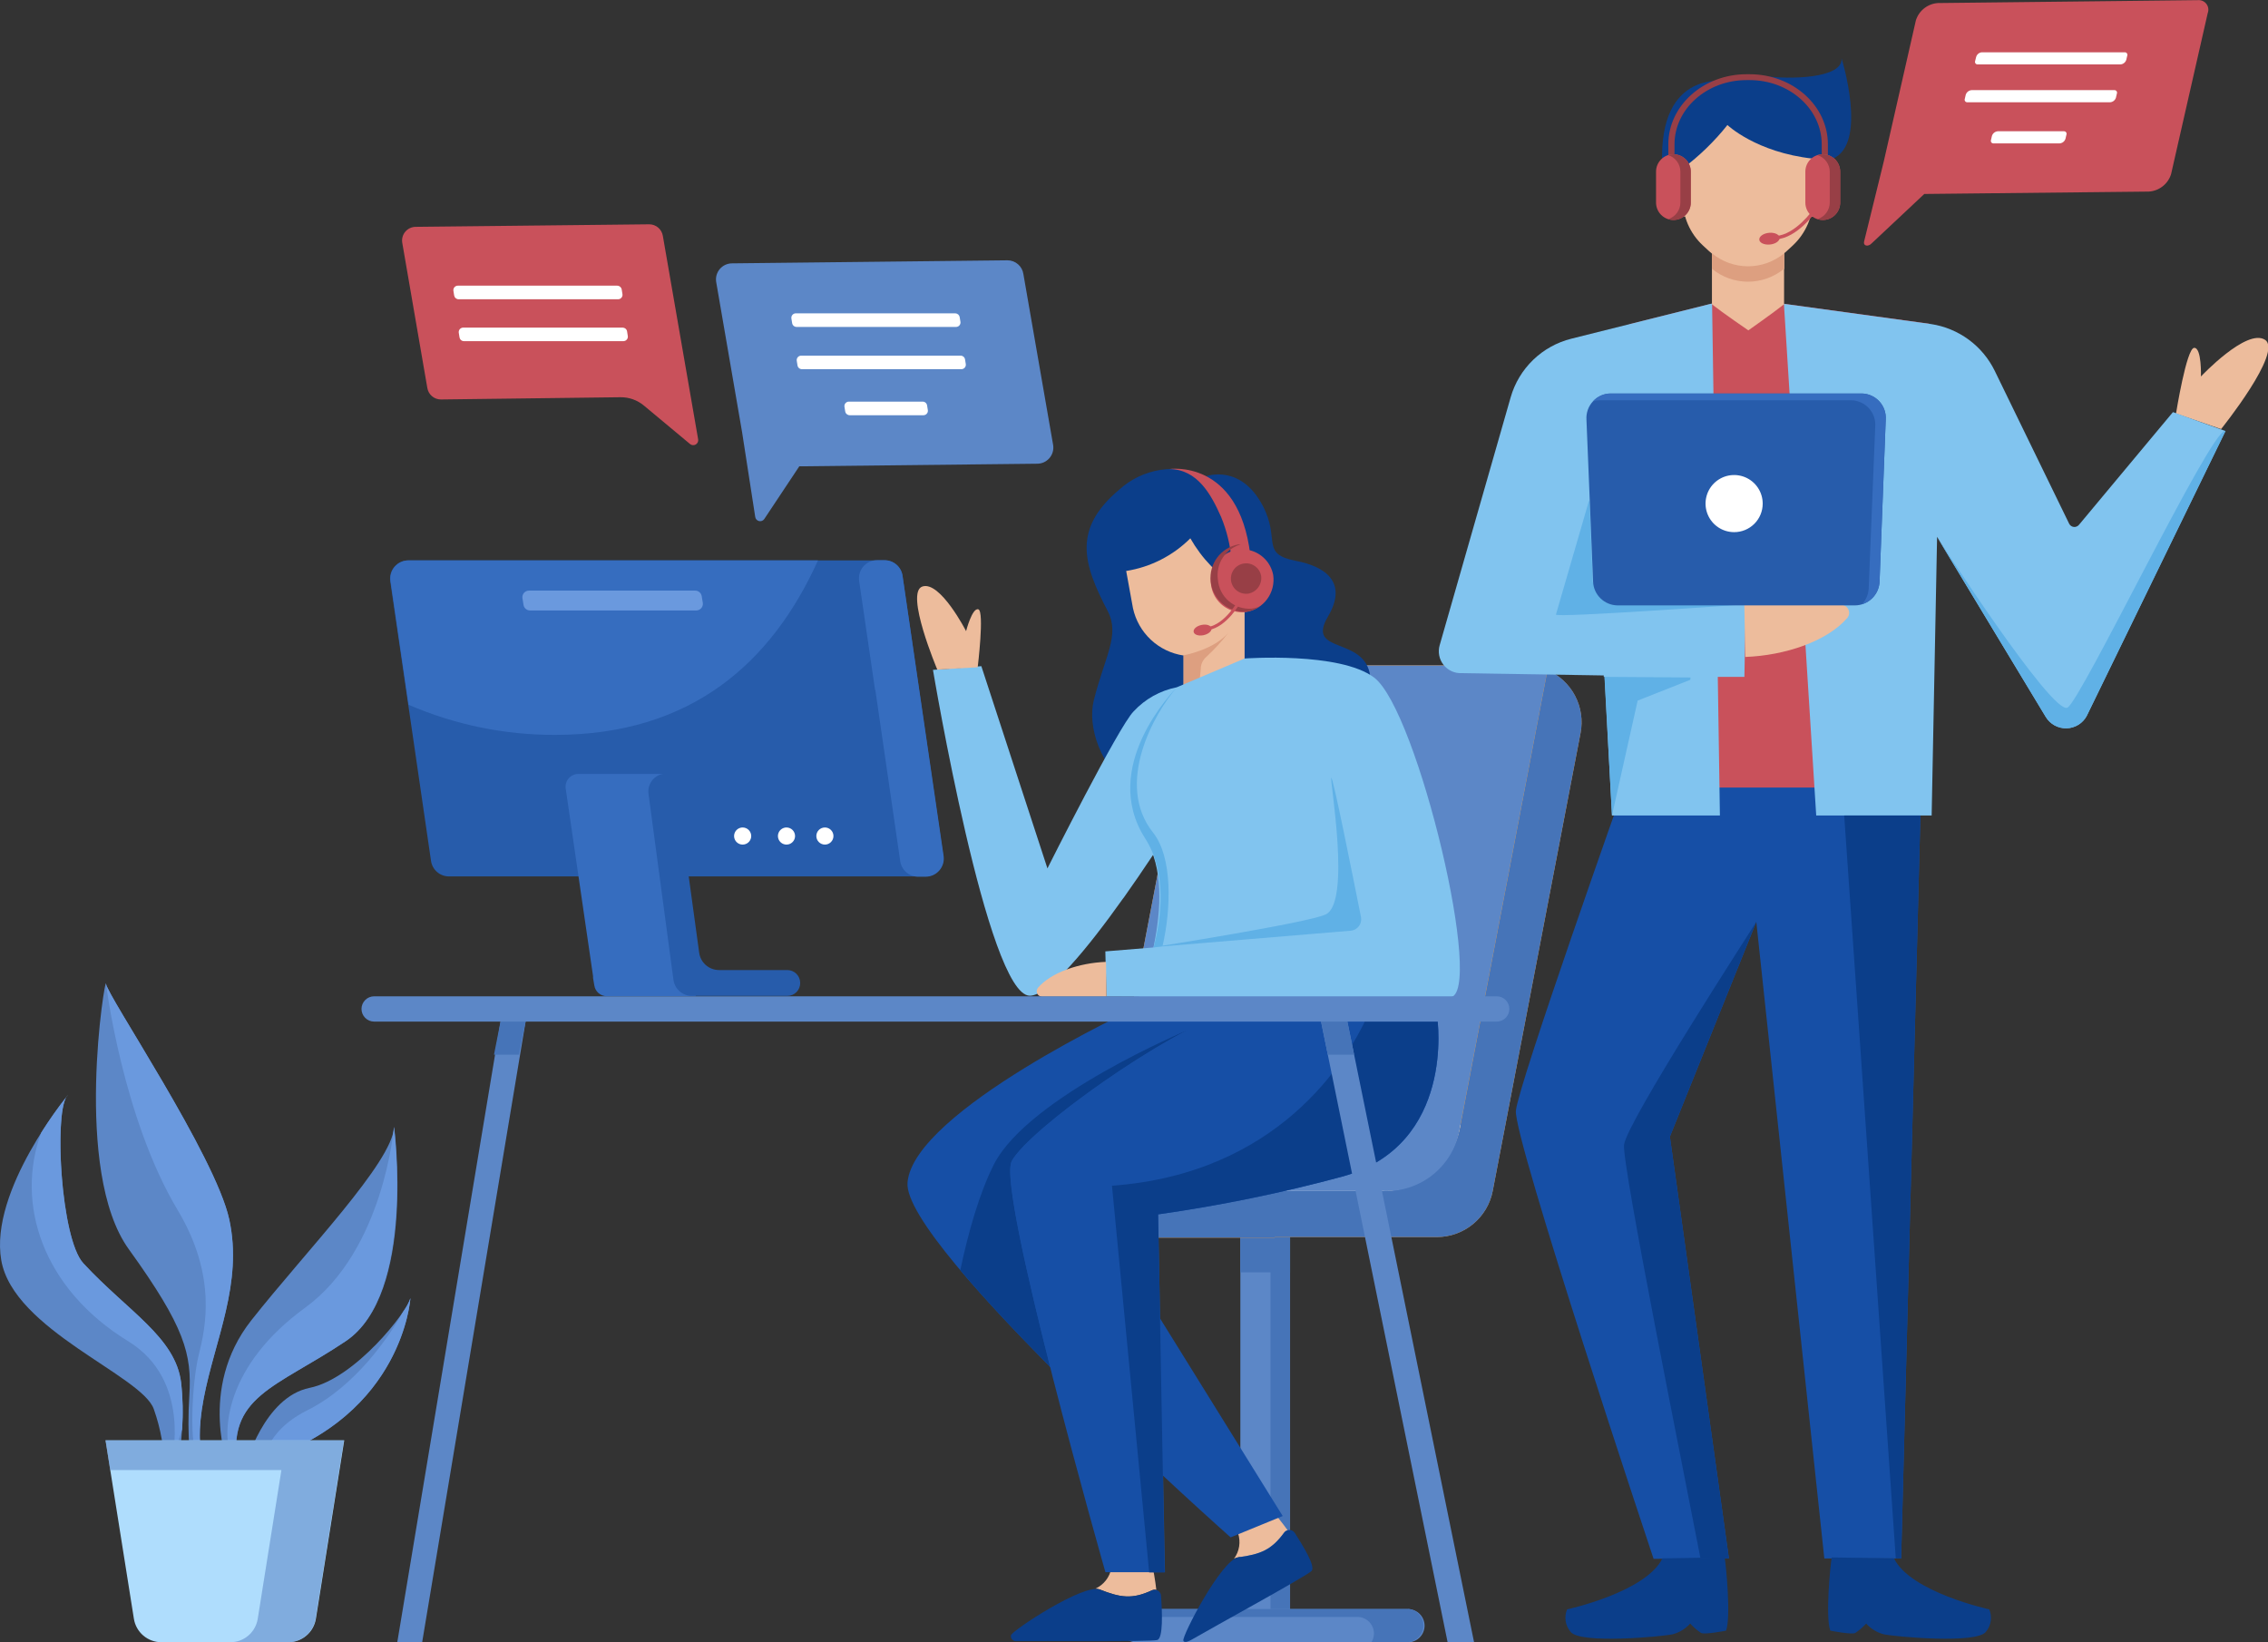 <?xml version="1.0" encoding="UTF-8"?> <svg xmlns="http://www.w3.org/2000/svg" width="551" height="399" viewBox="0 0 551 399" fill="none"><rect x="0" y="0" width="551" height="399" fill="#333333" stroke="none"/><style> #Group_4 { animation: Group_4 15s infinite linear; transform-origin: center; transform-box: fill-box; } @keyframes Group_4 { 0% { transform: translateY(50px); opacity:0; } 25% { transform: translateY(25px); opacity:0; } 30% { transform: translateY(20px); opacity:0; } 35% { transform: translateY(15px); opacity:0; } 40% { transform: translateY(10px); opacity:1; } 45% { transform: translateY(5px); opacity:1; } 50% { transform: translateY(0px); opacity:0; } 55% { transform: translateY(0px); opacity:0; } 75% { transform: translateY(-20px); opacity:0; } 100% { transform: translateY(50px); opacity:0; } } #Group_6 { animation: Group_6 8s infinite linear; transform-origin: center; transform-box: fill-box; } @keyframes Group_6 { 0% { transform: translateY(20px); opacity:0; } 25% { transform: translateY(15px); opacity:0; } 50% { transform: translateY(10px); opacity:0; } 55% { transform: translateY(10px); opacity:1; } 75% { transform: translateY(5px); opacity:1; } 85% { transform: translateY(5px); opacity:0; } 100% { transform: translateY(0px); opacity:0; } } #Group_8 { animation: Group_8 8s infinite linear; transform-origin: center; transform-box: fill-box; } @keyframes Group_8 { 0% { transform: translateY(30px); } 25% { transform: translateY(15px); opacity:1; } 50% { transform: translateY(0px); opacity:1; } 55% { transform: translateY(0px); opacity:0; } 75% { transform: translateY(-20px); opacity:0; } 100% { transform: translateY(30px); opacity:0; } } #Vector_60 { animation: Vector_60 10s infinite linear; transform-origin: center; transform-box: fill-box; } @keyframes Vector_60 { 0% { transform: rotate(0deg); } 25% { transform: rotate(-5deg); } 50% { transform: rotate(-10deg); } 75% { transform: rotate(-5deg); } 100% { transform: rotate(0deg); } } #Vector_43 { animation: Vector_43 10s infinite linear; transform-origin: center; transform-box: fill-box; } @keyframes Vector_43 { 0% { transform: rotate(0deg); } 25% { transform: rotate(5deg); } 50% { transform: rotate(10deg); } 75% { transform: rotate(5deg); } 100% { transform: rotate(0deg); } } #Group_17 { animation: Group_17 5s infinite linear; transform-origin: center; transform-box: fill-box; } @keyframes Group_17 { 0% { transform: rotate(0deg); } 25% { transform: rotate(5deg); } 50% { transform: rotate(10deg); } 75% { transform: rotate(5deg); } 100% { transform: rotate(0deg); } } #Group_31 { animation: Group_31 5s infinite linear; transform-origin: center; transform-box: fill-box; } @keyframes Group_31 { 0% { transform: rotateY(0deg); } 25% { transform: rotateY(5deg); } 50% { transform: rotateY(10deg); } 75% { transform: rotateY(5deg); } 100% { transform: rotateY(0deg); } } #Group_43 { animation: Group_43 5s infinite linear; transform-origin: center; transform-box: fill-box; } @keyframes Group_43 { 0% { transform: rotateZ(0deg); } 25% { transform: roatateZ(-4deg); } 50% { transform: rotateZ(-8deg); } 75% { transform: rotateZ(-4deg); } 100% { transform: rotateZ(0deg); } } #Group_44 { animation: Group_44 5s infinite linear; transform-origin: center; transform-box: fill-box; } @keyframes Group_44 { 0% { transform: rotateZ(0deg); } 25% { transform: roatateZ(-3deg); } 50% { transform: rotateZ(-6deg); } 75% { transform: rotateZ(-3deg); } 100% { transform: rotateZ(0deg); } } #Group_45 { animation: Group_45 10s infinite linear; transform-origin: center; transform-box: fill-box; } @keyframes Group_45 { 0% { transform: rotateZ(0deg); } 25% { transform: roatateZ(-5deg); } 50% { transform: rotateZ(-10deg); } 75% { transform: rotateZ(-5deg); } 100% { transform: rotateZ(0deg); } } #Group_47 { animation: Group_47 10s infinite linear; transform-origin: center; transform-box: fill-box; } @keyframes Group_47 { 0% { transform: rotateZ(0deg); } 25% { transform: roatateZ(-5deg); } 50% { transform: rotateZ(-10deg); } 75% { transform: rotateZ(-5deg); } 100% { transform: rotateZ(0deg); } } </style><g id="About-us 1" clip-path="url(#clip0)"><g id="Group"><g id="Group_2"><g id="Group_3"><g id="Group_4"><path id="Vector" d="M255.863 108.161L248.63 66.602C248.499 65.67 248.035 64.816 247.324 64.199C246.613 63.581 245.702 63.241 244.76 63.242L177.856 63.982C177.294 63.981 176.738 64.102 176.226 64.335C175.715 64.569 175.26 64.91 174.892 65.335C174.525 65.761 174.254 66.261 174.097 66.801C173.941 67.341 173.903 67.908 173.987 68.463L180.279 104.945L183.48 125.598C183.517 125.839 183.626 126.064 183.793 126.242C183.96 126.42 184.177 126.544 184.416 126.597C184.654 126.649 184.903 126.629 185.13 126.538C185.357 126.446 185.55 126.289 185.686 126.086L194.184 113.293L251.903 112.66C252.474 112.672 253.04 112.559 253.563 112.329C254.085 112.099 254.551 111.758 254.928 111.33C255.305 110.901 255.584 110.396 255.746 109.848C255.907 109.301 255.947 108.725 255.863 108.161V108.161Z" fill="#5C87C7"></path><g id="Group_5"><path id="Vector_2" d="M232.103 76.125H193.335C193.177 76.125 193.022 76.16 192.879 76.226C192.736 76.293 192.609 76.39 192.508 76.51C192.406 76.631 192.332 76.772 192.291 76.923C192.249 77.075 192.242 77.234 192.268 77.39L192.449 78.51C192.491 78.764 192.621 78.995 192.815 79.163C193.01 79.332 193.258 79.426 193.515 79.431H232.266C232.423 79.431 232.579 79.396 232.721 79.33C232.864 79.263 232.991 79.166 233.092 79.046C233.194 78.926 233.268 78.785 233.309 78.633C233.351 78.481 233.359 78.322 233.332 78.167L233.152 77.046C233.11 76.795 232.983 76.567 232.792 76.398C232.601 76.231 232.357 76.134 232.103 76.125V76.125Z" fill="white"></path><path id="Vector_3" d="M233.387 86.406H194.637C194.479 86.406 194.323 86.441 194.181 86.508C194.038 86.574 193.911 86.671 193.81 86.791C193.708 86.912 193.634 87.053 193.593 87.205C193.551 87.357 193.543 87.516 193.57 87.671L193.751 88.791C193.793 89.043 193.924 89.272 194.119 89.438C194.314 89.603 194.561 89.694 194.817 89.695H233.567C233.723 89.694 233.877 89.659 234.018 89.594C234.16 89.528 234.285 89.433 234.386 89.315C234.487 89.197 234.562 89.058 234.605 88.908C234.648 88.759 234.658 88.602 234.634 88.448L234.453 87.328C234.415 87.072 234.286 86.839 234.09 86.67C233.895 86.501 233.645 86.407 233.387 86.406V86.406Z" fill="white"></path><path id="Vector_4" d="M224.147 97.573H206.227C206.07 97.573 205.914 97.608 205.771 97.674C205.629 97.741 205.502 97.838 205.401 97.958C205.299 98.079 205.225 98.219 205.183 98.371C205.142 98.523 205.134 98.682 205.16 98.838L205.341 99.958C205.383 100.212 205.513 100.443 205.708 100.611C205.903 100.779 206.151 100.874 206.408 100.879H224.346C224.503 100.879 224.659 100.844 224.801 100.778C224.944 100.711 225.071 100.614 225.172 100.494C225.274 100.373 225.348 100.232 225.389 100.081C225.431 99.929 225.439 99.77 225.412 99.614L225.232 98.494C225.192 98.236 225.061 98 224.862 97.831C224.662 97.661 224.408 97.57 224.147 97.573V97.573Z" fill="white"></path></g></g><g id="Group_6"><path id="Vector_5" d="M527.457 42.3L536.353 3.198C536.497 2.828 536.543 2.428 536.488 2.035C536.433 1.643 536.279 1.27 536.04 0.954C535.801 0.637 535.485 0.387 535.122 0.226C534.76 0.066 534.362 0 533.967 0.036L470.787 0.741C469.577 0.824 468.421 1.271 467.469 2.022C466.517 2.773 465.815 3.794 465.453 4.951L457.642 39.282L452.868 58.706C452.615 59.736 453.826 60.025 454.676 59.158L467.497 47.124L522.032 46.546C523.261 46.473 524.439 46.027 525.408 45.269C526.377 44.51 527.092 43.474 527.457 42.3V42.3Z" fill="#C9515B"></path><g id="Group_7"><path id="Vector_6" d="M516.174 12.703H481.492C481.174 12.726 480.87 12.846 480.621 13.046C480.373 13.246 480.191 13.517 480.1 13.823L479.847 14.835C479.813 14.931 479.804 15.035 479.821 15.136C479.838 15.237 479.879 15.332 479.942 15.413C480.005 15.494 480.087 15.557 480.181 15.598C480.275 15.639 480.377 15.656 480.479 15.648H515.161C515.482 15.625 515.789 15.506 516.04 15.306C516.292 15.106 516.477 14.835 516.572 14.527L516.807 13.516C516.84 13.419 516.849 13.315 516.832 13.214C516.815 13.114 516.774 13.018 516.711 12.938C516.648 12.857 516.566 12.793 516.472 12.752C516.378 12.711 516.276 12.694 516.174 12.703Z" fill="white"></path><path id="Vector_7" d="M513.66 21.9H478.979C478.659 21.924 478.353 22.044 478.102 22.244C477.851 22.444 477.665 22.714 477.568 23.02L477.333 24.032C477.3 24.128 477.291 24.232 477.308 24.333C477.324 24.434 477.366 24.529 477.429 24.61C477.492 24.691 477.574 24.755 477.668 24.796C477.762 24.837 477.864 24.854 477.966 24.845H512.648C512.969 24.823 513.275 24.703 513.527 24.503C513.779 24.303 513.964 24.032 514.058 23.725L514.293 22.713C514.327 22.616 514.335 22.512 514.319 22.412C514.302 22.311 514.26 22.215 514.197 22.135C514.135 22.054 514.053 21.99 513.959 21.949C513.865 21.908 513.762 21.891 513.66 21.9V21.9Z" fill="white"></path><path id="Vector_8" d="M501.401 31.892H485.344C485.023 31.917 484.718 32.037 484.467 32.236C484.215 32.436 484.03 32.706 483.933 33.012L483.698 34.024C483.665 34.121 483.656 34.224 483.673 34.325C483.689 34.426 483.731 34.521 483.794 34.602C483.857 34.683 483.939 34.747 484.033 34.788C484.126 34.829 484.229 34.846 484.331 34.837H500.388C500.708 34.812 501.013 34.692 501.265 34.493C501.516 34.293 501.702 34.023 501.798 33.717L502.033 32.705C502.067 32.608 502.076 32.505 502.059 32.404C502.042 32.303 502.001 32.208 501.938 32.127C501.875 32.046 501.793 31.982 501.699 31.941C501.605 31.9 501.503 31.883 501.401 31.892Z" fill="white"></path></g></g><g id="Group_8"><path id="Vector_9" d="M167.64 107.872C167.83 108.031 168.065 108.129 168.313 108.15C168.561 108.171 168.809 108.116 169.024 107.992C169.239 107.868 169.411 107.68 169.516 107.455C169.621 107.23 169.654 106.978 169.611 106.734L161.04 57.333C160.919 56.543 160.518 55.822 159.911 55.302C159.304 54.782 158.531 54.496 157.731 54.496L101.007 55.111C100.529 55.111 100.056 55.214 99.621 55.413C99.187 55.611 98.8 55.902 98.488 56.264C98.175 56.626 97.945 57.05 97.812 57.509C97.678 57.968 97.646 58.45 97.716 58.923L103.81 94.212C103.927 95 104.324 95.721 104.928 96.241C105.532 96.762 106.303 97.049 107.101 97.049L150.733 96.507C152.812 96.481 154.833 97.198 156.429 98.53L167.64 107.872Z" fill="#C9515B"></path><g id="Group_9"><path id="Vector_10" d="M149.974 69.403H111.223C111.066 69.403 110.91 69.438 110.768 69.505C110.625 69.571 110.498 69.668 110.397 69.789C110.295 69.909 110.221 70.05 110.18 70.202C110.138 70.354 110.13 70.513 110.157 70.668L110.337 71.788C110.38 72.042 110.509 72.273 110.704 72.442C110.899 72.61 111.147 72.705 111.404 72.71H150.154C150.312 72.709 150.467 72.675 150.61 72.608C150.753 72.541 150.88 72.445 150.981 72.324C151.083 72.204 151.157 72.063 151.198 71.911C151.24 71.759 151.247 71.6 151.221 71.445L151.04 70.325C150.998 70.071 150.868 69.84 150.674 69.671C150.479 69.503 150.231 69.408 149.974 69.403V69.403Z" fill="white"></path><path id="Vector_11" d="M151.275 79.594H112.525C112.368 79.594 112.212 79.629 112.07 79.696C111.927 79.762 111.8 79.859 111.699 79.98C111.597 80.1 111.523 80.241 111.482 80.393C111.44 80.545 111.432 80.704 111.459 80.859L111.639 81.979C111.682 82.231 111.812 82.46 112.008 82.626C112.203 82.791 112.45 82.882 112.706 82.883H151.456C151.612 82.882 151.766 82.847 151.907 82.782C152.048 82.716 152.174 82.621 152.275 82.503C152.376 82.385 152.451 82.246 152.494 82.096C152.536 81.947 152.546 81.79 152.523 81.636L152.342 80.498C152.3 80.245 152.169 80.016 151.974 79.851C151.779 79.686 151.531 79.595 151.275 79.594V79.594Z" fill="white"></path></g></g></g><g id="Group_10"><g id="Group_11"><g id="Group_12"><path id="Vector_12" d="M313.418 300.343H301.339V399H313.418V300.343Z" fill="#5C87C7"></path><path id="Vector_13" d="M313.4 300.343H308.663V399H313.4V300.343Z" fill="#4674B8"></path><path id="Vector_14" d="M342.042 390.923H276.061C274.991 390.923 273.965 391.348 273.209 392.103C272.453 392.859 272.028 393.884 272.028 394.953V394.953C272.026 395.483 272.128 396.009 272.33 396.5C272.531 396.991 272.828 397.437 273.203 397.813C273.578 398.19 274.023 398.488 274.513 398.692C275.004 398.895 275.529 399 276.061 399H342.042C342.574 399 343.101 398.895 343.592 398.692C344.084 398.489 344.53 398.19 344.906 397.814C345.283 397.439 345.581 396.992 345.784 396.501C345.988 396.01 346.093 395.484 346.093 394.953V394.953C346.088 393.882 345.659 392.857 344.9 392.102C344.141 391.347 343.113 390.923 342.042 390.923V390.923Z" fill="#5C87C7"></path><path id="Vector_15" d="M342.042 390.923H276.061C275.369 390.92 274.688 391.094 274.083 391.429C273.478 391.765 272.97 392.25 272.607 392.838H329.747C330.278 392.836 330.804 392.939 331.295 393.14C331.786 393.341 332.233 393.638 332.609 394.012C332.986 394.387 333.284 394.832 333.488 395.322C333.692 395.812 333.797 396.337 333.797 396.868C333.788 397.601 333.581 398.319 333.2 398.946H342.042C343.067 398.877 344.028 398.422 344.73 397.672C345.432 396.922 345.822 395.934 345.822 394.907C345.822 393.881 345.432 392.892 344.73 392.143C344.028 391.393 343.067 390.938 342.042 390.869V390.923Z" fill="#4674B8"></path><path id="Vector_16" d="M313.418 300.343H301.339V309.125H313.418V300.343Z" fill="#4674B8"></path><path id="Vector_17" d="M375.946 162.82C374.187 162.042 372.283 161.642 370.359 161.645H302.406C299.187 161.643 296.068 162.762 293.586 164.81C291.104 166.858 289.414 169.707 288.808 172.866L267.508 284.117C267.182 285.843 267.182 287.614 267.508 289.339C267.505 289.381 267.505 289.423 267.508 289.466H248.648C247.156 289.466 245.726 290.058 244.672 291.112C243.617 292.165 243.024 293.595 243.024 295.085C243.024 296.575 243.617 298.005 244.672 299.059C245.726 300.112 247.156 300.705 248.648 300.705H309.711V300.542H349.076C352.295 300.54 355.412 299.416 357.89 297.365C360.369 295.313 362.054 292.462 362.656 289.303L383.993 178.07C384.579 174.993 384.102 171.809 382.641 169.038C381.179 166.267 378.818 164.075 375.946 162.82V162.82Z" fill="#E6973E"></path><path id="Vector_18" d="M383.993 178.07L362.656 289.321C362.054 292.479 360.368 295.327 357.889 297.376C355.41 299.424 352.293 300.544 349.076 300.542H309.712V300.686H248.648C247.156 300.686 245.726 300.094 244.672 299.041C243.617 297.987 243.024 296.557 243.024 295.067C243.024 293.577 243.617 292.147 244.672 291.093C245.726 290.04 247.156 289.448 248.648 289.448H267.544C267.536 289.406 267.536 289.363 267.544 289.321H336.021C340.448 289.317 344.735 287.772 348.147 284.953C351.559 282.134 353.882 278.216 354.718 273.872L375.965 162.784C378.838 164.046 381.197 166.246 382.656 169.023C384.115 171.8 384.586 174.99 383.993 178.07V178.07Z" fill="#4674B8"></path><path id="Vector_19" d="M354.808 273.258L354.682 273.908C353.846 278.252 351.523 282.17 348.111 284.989C344.699 287.809 340.412 289.353 335.985 289.357H267.508C267.5 289.399 267.5 289.442 267.508 289.484H248.648C247.304 289.482 246.004 289.962 244.985 290.838C243.966 291.714 243.296 292.926 243.097 294.254V279.004C243.097 279.004 243.097 279.004 243.097 278.895C243.017 278.176 243.092 277.448 243.315 276.76C243.539 276.072 243.907 275.439 244.395 274.904C244.882 274.369 245.478 273.944 246.143 273.657C246.808 273.37 247.526 273.228 248.25 273.24L354.808 273.258Z" fill="white"></path><path id="Vector_20" d="M375.946 162.82L354.682 273.908C354.036 278.341 351.766 282.376 348.311 285.231C344.856 288.086 340.463 289.556 335.985 289.357H267.508C267.182 287.632 267.182 285.861 267.508 284.135L288.808 172.884C289.414 169.725 291.104 166.876 293.586 164.828C296.068 162.78 299.187 161.661 302.406 161.663H370.359C372.282 161.654 374.185 162.048 375.946 162.82V162.82Z" fill="#5C87C7"></path></g><g id="Group_13"><path id="Vector_21" d="M214.907 136.149H99.181C98.547 136.148 97.921 136.283 97.344 136.545C96.767 136.808 96.254 137.191 95.838 137.669C95.423 138.148 95.116 138.71 94.938 139.317C94.759 139.925 94.714 140.564 94.805 141.191L104.714 209.148C104.862 210.197 105.385 211.157 106.186 211.851C106.987 212.545 108.012 212.926 109.072 212.925H224.798C225.43 212.923 226.054 212.786 226.629 212.523C227.203 212.26 227.715 211.876 228.128 211.398C228.541 210.92 228.847 210.359 229.024 209.752C229.201 209.146 229.246 208.508 229.155 207.883L219.264 139.872C219.104 138.833 218.576 137.885 217.777 137.202C216.977 136.519 215.959 136.146 214.907 136.149Z" fill="#275CAB"></path><path id="Vector_22" d="M198.723 136.15H99.271C98.637 136.149 98.01 136.284 97.434 136.546C96.857 136.808 96.344 137.192 95.928 137.67C95.513 138.148 95.206 138.71 95.028 139.318C94.849 139.926 94.804 140.564 94.895 141.191L99.271 171.222C110.502 176.085 122.617 178.576 134.857 178.54C168.001 178.54 187.548 160.923 198.723 136.15Z" fill="#366DBF"></path><g id="Group_14"><path id="Vector_23" d="M162.432 188.026H140.517C140.065 188.025 139.618 188.123 139.208 188.312C138.798 188.501 138.434 188.777 138.142 189.121C137.849 189.465 137.635 189.868 137.514 190.303C137.393 190.738 137.369 191.194 137.443 191.64L144.079 237.156C144.07 237.3 144.07 237.445 144.079 237.589L144.386 239.396C144.491 240.13 144.858 240.802 145.42 241.287C145.981 241.772 146.7 242.037 147.442 242.034H169.05L162.432 188.026Z" fill="#366DBF"></path><path id="Vector_24" d="M194.401 238.764C194.392 237.941 194.058 237.155 193.473 236.577C192.887 235.998 192.097 235.674 191.273 235.674H174.692C173.513 235.676 172.374 235.25 171.486 234.476C170.598 233.701 170.022 232.631 169.864 231.464L165 196.013H167.875C168.327 196.013 168.773 195.916 169.183 195.727C169.593 195.538 169.957 195.262 170.25 194.918C170.543 194.574 170.757 194.17 170.877 193.735C170.998 193.3 171.022 192.844 170.949 192.399L170.66 190.592C170.548 189.856 170.177 189.184 169.613 188.697C169.049 188.21 168.331 187.94 167.586 187.936H161.835C161.218 187.938 160.608 188.072 160.047 188.328C159.485 188.585 158.985 188.958 158.579 189.424C158.173 189.889 157.872 190.435 157.694 191.026C157.517 191.617 157.468 192.239 157.55 192.851L163.608 238.023C163.752 239.111 164.286 240.109 165.11 240.833C165.935 241.558 166.994 241.959 168.092 241.962H191.273C191.69 241.962 192.103 241.879 192.487 241.718C192.872 241.556 193.22 241.319 193.511 241.021C193.803 240.723 194.032 240.37 194.184 239.982C194.337 239.595 194.411 239.181 194.401 238.764V238.764Z" fill="#275CAB"></path></g><g id="Group_15"><path id="Vector_25" d="M182.503 203.114C182.503 203.525 182.381 203.927 182.153 204.268C181.924 204.61 181.6 204.876 181.22 205.034C180.84 205.191 180.422 205.232 180.018 205.152C179.615 205.072 179.244 204.874 178.954 204.583C178.663 204.293 178.465 203.922 178.384 203.519C178.304 203.116 178.345 202.698 178.503 202.319C178.66 201.939 178.927 201.614 179.269 201.386C179.611 201.158 180.013 201.036 180.424 201.036C180.975 201.036 181.504 201.255 181.894 201.644C182.284 202.034 182.503 202.563 182.503 203.114V203.114Z" fill="white"></path><path id="Vector_26" d="M193.154 203.114C193.154 203.525 193.032 203.927 192.803 204.268C192.575 204.61 192.25 204.876 191.87 205.034C191.49 205.191 191.072 205.232 190.669 205.152C190.265 205.072 189.895 204.874 189.604 204.583C189.313 204.293 189.115 203.922 189.035 203.519C188.955 203.116 188.996 202.698 189.153 202.319C189.311 201.939 189.577 201.614 189.919 201.386C190.261 201.158 190.663 201.036 191.074 201.036C191.626 201.036 192.155 201.255 192.545 201.644C192.935 202.034 193.154 202.563 193.154 203.114V203.114Z" fill="white"></path><path id="Vector_27" d="M200.405 205.192C201.553 205.192 202.484 204.261 202.484 203.114C202.484 201.966 201.553 201.036 200.405 201.036C199.256 201.036 198.325 201.966 198.325 203.114C198.325 204.261 199.256 205.192 200.405 205.192Z" fill="white"></path></g><path id="Vector_28" d="M212.664 167.662L218.704 209.221C218.856 210.272 219.383 211.232 220.187 211.925C220.99 212.619 222.018 213 223.08 212.998H224.888C225.52 212.996 226.145 212.859 226.719 212.596C227.294 212.333 227.805 211.949 228.218 211.471C228.632 210.993 228.937 210.431 229.114 209.825C229.292 209.219 229.337 208.581 229.246 207.956L219.264 139.872C219.116 138.823 218.593 137.863 217.792 137.169C216.992 136.475 215.967 136.094 214.907 136.096H213.098C212.465 136.094 211.838 136.23 211.261 136.492C210.685 136.754 210.171 137.137 209.756 137.616C209.341 138.094 209.034 138.656 208.855 139.264C208.677 139.872 208.632 140.51 208.723 141.137L212.592 167.608" fill="#366DBF"></path><path id="Vector_29" d="M168.815 143.486H128.492C128.266 143.489 128.043 143.54 127.838 143.635C127.633 143.731 127.45 143.868 127.302 144.038C127.153 144.209 127.042 144.409 126.976 144.625C126.91 144.841 126.891 145.069 126.919 145.293L127.19 146.973C127.25 147.347 127.442 147.686 127.73 147.932C128.018 148.177 128.385 148.311 128.763 148.31H169.159C169.386 148.31 169.611 148.261 169.819 148.166C170.026 148.072 170.211 147.935 170.361 147.765C170.511 147.594 170.624 147.393 170.691 147.176C170.758 146.958 170.778 146.729 170.75 146.504L170.479 144.841C170.417 144.45 170.213 144.096 169.906 143.846C169.599 143.596 169.211 143.468 168.815 143.486V143.486Z" fill="#6A99DE"></path></g><g id="Group_16"><g id="Group_17"><path id="Vector_30" d="M332.893 164.283C331.609 154.435 317.179 159.043 322.604 149.828C327.613 141.353 321.772 137.595 314.901 136.276C306.113 134.595 311.104 131.144 306.818 122.941C301.394 112.551 293.022 115.713 293.022 115.713C289.568 114.117 285.719 113.575 281.958 114.157C278.197 114.739 274.692 116.418 271.884 118.984C260.6 128.488 263.059 136.89 269.099 148.436C272.155 154.273 268.412 159.476 265.736 170.119C262.535 183.002 278.393 208.895 312.46 191.404C325.551 184.701 333.562 169.505 332.893 164.283Z" fill="#0B3E8A"></path><path id="Vector_31" d="M302.37 147.1V160.091L290.725 173.408V173.264L287.561 166.488V159.26C284.579 158.824 281.802 157.487 279.602 155.43C277.401 153.373 275.882 150.694 275.247 147.75L273.601 138.716C279.505 137.784 284.962 135.007 289.188 130.784C290.581 133.232 292.276 135.496 294.233 137.523C296.403 139.673 299.405 140.216 300.544 141.372C301.242 142.14 301.766 143.049 302.081 144.037C302.396 145.026 302.495 146.07 302.37 147.1Z" fill="#EDBC9C"></path><path id="Vector_32" d="M299.188 135.807C298.855 132.324 298.015 128.909 296.692 125.67C294.305 120.249 290.96 113.979 284.035 113.961C284.035 113.961 300.924 111.341 303.762 134.849L299.188 135.807Z" fill="#C9515B"></path><g id="Group_18"><path id="Vector_33" d="M309.314 139.673C309.035 138.215 308.337 136.87 307.306 135.801C306.275 134.733 304.954 133.987 303.506 133.656C302.058 133.325 300.544 133.423 299.151 133.937C297.757 134.452 296.543 135.361 295.658 136.553C294.773 137.745 294.254 139.169 294.166 140.651C294.077 142.133 294.422 143.609 295.159 144.898C295.896 146.187 296.992 147.234 298.314 147.91C299.637 148.587 301.128 148.864 302.605 148.708C303.64 148.556 304.634 148.201 305.531 147.664C306.428 147.127 307.21 146.419 307.833 145.58C308.456 144.741 308.908 143.788 309.162 142.774C309.416 141.761 309.467 140.707 309.314 139.673V139.673Z" fill="#C9515B"></path><path id="Vector_34" d="M304.034 147.877C302.011 148.011 300.018 147.339 298.489 146.008C296.961 144.678 296.022 142.796 295.879 140.776C295.622 138.922 296.046 137.037 297.074 135.472C298.101 133.907 299.662 132.768 301.466 132.265H300.833C298.782 132.646 296.952 133.788 295.708 135.462C294.465 137.136 293.902 139.218 294.13 141.289C294.359 143.361 295.364 145.27 296.942 146.633C298.521 147.995 300.557 148.711 302.641 148.636C303.897 148.495 305.094 148.028 306.113 147.281C305.455 147.586 304.754 147.787 304.034 147.877V147.877Z" fill="#983F46"></path><path id="Vector_35" d="M306.384 139.872C306.25 139.165 305.913 138.512 305.414 137.994C304.915 137.475 304.275 137.113 303.574 136.951C302.872 136.79 302.138 136.836 301.462 137.085C300.786 137.333 300.198 137.773 299.768 138.35C299.338 138.928 299.086 139.618 299.042 140.336C298.998 141.054 299.165 141.77 299.522 142.395C299.878 143.02 300.409 143.528 301.05 143.857C301.691 144.185 302.413 144.32 303.13 144.245C303.631 144.172 304.113 144.001 304.548 143.742C304.983 143.482 305.362 143.14 305.665 142.733C305.967 142.327 306.186 141.865 306.31 141.374C306.433 140.883 306.459 140.373 306.384 139.872V139.872Z" fill="#983F46"></path></g><path id="Vector_36" d="M298.501 153.641C296.866 155.774 295.051 157.763 293.076 159.586C292.643 159.955 292.297 160.415 292.062 160.934C291.828 161.452 291.711 162.016 291.72 162.585L290.689 173.21L287.525 166.434V159.206C287.525 159.206 294.902 157.941 298.501 153.641Z" fill="#DD9F80"></path><g id="Group_19"><path id="Vector_37" d="M293.582 153.081L293.456 152.34C297.705 151.617 300.797 145.907 300.833 145.853L301.502 146.214C301.321 146.449 298.139 152.304 293.582 153.081Z" fill="#C9515B"></path><path id="Vector_38" d="M294.324 152.665C294.233 151.96 293.184 151.581 291.973 151.816C290.761 152.051 289.893 152.774 289.984 153.478C290.074 154.183 291.141 154.562 292.335 154.327C293.528 154.093 294.432 153.352 294.324 152.665Z" fill="#C9515B"></path></g></g><path id="Vector_39" d="M272.968 218.147C282.425 204.83 290.852 190.881 290.852 190.881L285.897 166.976C281.869 167.767 278.196 169.817 275.41 172.83C271.793 176.444 254.47 210.974 254.47 210.974L238.413 161.844L226.66 162.748C226.66 162.748 239.896 241.763 250.167 241.908C254.814 241.908 264.289 230.326 272.932 218.165" fill="#81C4EF"></path><path id="Vector_40" d="M319.096 187.683L329.385 226.17L268.538 231.139L268.81 242.125C268.81 242.125 338.968 242.432 352.187 242.306C360.974 242.215 344.411 172.577 333.833 164.609C325.479 158.303 302.37 159.983 302.37 159.983L285.897 166.976C285.897 166.976 266.784 185.894 278.194 203.674C287.235 217.696 275.735 244.926 275.735 244.926L314.63 247.238L349.366 247.564L319.096 187.683Z" fill="#81C4EF"></path><path id="Vector_41" d="M280.256 230.217L282.444 229.82C284.523 220.785 284.903 208.282 280.147 202.301C270.726 190.465 280.418 173.264 285.879 167.03C285.011 167.915 267.092 186.328 278.212 203.692C283.51 211.95 282.208 222.755 280.256 230.217Z" fill="#60B1E6"></path><path id="Vector_42" d="M268.701 233.687C262.264 233.922 255.393 236.216 252.156 239.993C251.999 240.185 251.9 240.418 251.87 240.665C251.84 240.911 251.881 241.161 251.986 241.386C252.092 241.61 252.259 241.8 252.468 241.934C252.677 242.068 252.92 242.141 253.168 242.143H268.81L268.701 233.687Z" fill="#EDBC9C"></path><path id="Vector_43" d="M237.527 162.115C237.527 162.115 239.191 148.527 237.69 148.039C236.189 147.552 234.707 153.334 234.707 153.334C234.707 153.334 228.414 141.065 224.092 142.492C219.771 143.92 227.709 162.675 227.709 162.675L237.527 162.115Z" fill="#EDBC9C"></path><path id="Vector_44" d="M280.238 230.109L328.155 226.116C328.543 226.082 328.919 225.968 329.26 225.78C329.601 225.592 329.898 225.335 330.133 225.025C330.368 224.715 330.536 224.359 330.625 223.981C330.714 223.602 330.723 223.209 330.651 222.827C328.842 213.793 323.761 188.207 323.418 188.966C323.074 189.725 328.246 219.177 322.116 222.14C317.975 224.182 280.238 230.109 280.238 230.109Z" fill="#60B1E6"></path><g id="Group_20"><g id="Group_21"><path id="Vector_45" d="M312.822 371.77C312.454 371.856 312.132 372.074 311.918 372.384C308.862 376.631 306.167 377.624 300.815 378.347C300.461 378.394 300.118 378.504 299.802 378.672C300.446 377.798 300.87 376.782 301.04 375.71C301.21 374.638 301.12 373.541 300.779 372.511C299.925 370.713 298.902 369.001 297.723 367.397L305.534 362.754C305.534 362.754 310.326 368.283 312.822 371.77Z" fill="#EDBC9C"></path><path id="Vector_46" d="M318.608 381.69C317.234 383.027 294.92 395.205 289.676 398.259C289.044 398.639 287.724 399.307 287.488 398.602C287.109 397.5 296.747 378.907 300.869 378.347C306.204 377.624 308.916 376.54 311.972 372.384C312.114 372.176 312.306 372.005 312.53 371.887C312.753 371.769 313.003 371.707 313.256 371.707C313.509 371.707 313.758 371.769 313.981 371.887C314.205 372.005 314.397 372.176 314.539 372.384C316.619 375.655 319.729 380.642 318.608 381.69Z" fill="#0B3E8A"></path></g><path id="Vector_47" d="M276.042 244.835C276.042 244.835 221.923 269.915 220.476 287.297C219.21 302.764 298.971 373.505 298.971 373.505L311.628 368.319L267.978 297.994C267.978 297.994 314.232 275.227 325.533 247.798L276.042 244.835Z" fill="#164FA6"></path><path id="Vector_48" d="M241.542 282.744C237.925 289.791 235.177 299.657 233.296 308.601C239.426 315.828 247.147 324.05 255.139 332.09C249.245 308.799 244.001 285.436 245.809 282.093C249.263 275.715 272.191 258.748 288.411 250.31C288.411 250.31 250.058 266.355 241.542 282.744Z" fill="#0B3E8A"></path></g><g id="Group_22"><g id="Group_23"><path id="Vector_49" d="M280.925 386.279C280.556 386.181 280.164 386.219 279.822 386.388C275.084 388.592 272.245 388.195 267.164 386.153C266.832 386.037 266.485 385.97 266.133 385.954C267.119 385.503 267.982 384.823 268.652 383.971C269.322 383.12 269.779 382.121 269.985 381.057C270.124 379.069 270.07 377.072 269.822 375.095L278.863 374.86C278.863 374.86 280.473 381.997 280.925 386.279Z" fill="#EDBC9C"></path><path id="Vector_50" d="M281.142 398.44C279.333 398.91 252.951 398.621 246.785 398.711C246.61 398.711 246.437 398.673 246.278 398.599C246.12 398.525 245.979 398.416 245.867 398.282C245.755 398.147 245.673 397.99 245.629 397.82C245.585 397.651 245.578 397.474 245.61 397.302C245.809 396.163 263.331 384.653 267.182 386.171C272.209 388.141 275.048 388.592 279.84 386.37C280.068 386.26 280.319 386.208 280.572 386.218C280.825 386.227 281.071 386.298 281.291 386.425C281.51 386.551 281.695 386.729 281.829 386.943C281.964 387.157 282.045 387.401 282.064 387.653C282.353 391.519 282.624 398.042 281.142 398.44Z" fill="#0B3E8A"></path></g><g id="Group_24"><path id="Vector_51" d="M349.185 247.419C349.185 247.419 353.705 278.136 326.239 285.816C311.482 289.805 296.494 292.882 281.359 295.031L283.022 381.961H268.556C268.556 381.961 242.03 289.014 245.791 282.093C250.04 274.233 283.764 250.364 298.229 246.046L349.185 247.419Z" fill="#164FA6"></path><path id="Vector_52" d="M281.359 295.031C296.494 292.882 311.482 289.805 326.239 285.816C353.705 278.046 349.185 247.419 349.185 247.419L332.17 246.967C327.052 257.953 310.471 285.129 270.148 288.074L279.189 382.033H282.95L281.359 295.031Z" fill="#0B3E8A"></path></g></g></g><g id="Group_25"><g id="Group_26"><path id="Vector_53" d="M102.562 398.982L96.523 398.946L121.657 247.907L127.751 247.853L102.562 398.982Z" fill="#5C87C7"></path><path id="Vector_54" d="M351.68 398.928L358.117 398.982L326.926 246.172L320.543 246.226L351.68 398.928Z" fill="#5C87C7"></path></g><g id="Group_27"><path id="Vector_55" d="M126.087 256.237L127.751 247.853L121.657 247.907L120.011 256.237H126.087Z" fill="#4674B8"></path><path id="Vector_56" d="M328.969 256.237L326.926 246.172L320.543 246.226L322.586 256.237H328.969Z" fill="#4674B8"></path></g><path id="Vector_57" d="M363.614 242.053H90.899C90.084 242.053 89.302 242.376 88.725 242.952C88.149 243.528 87.825 244.31 87.825 245.124C87.825 245.939 88.149 246.72 88.725 247.296C89.302 247.872 90.084 248.196 90.899 248.196H363.614C364.43 248.196 365.212 247.872 365.788 247.296C366.365 246.72 366.688 245.939 366.688 245.124C366.688 244.31 366.365 243.528 365.788 242.952C365.212 242.376 364.43 242.053 363.614 242.053V242.053Z" fill="#5C87C7"></path></g></g><g id="Group_28"><g id="Group_29"><g id="Group_30"><path id="Vector_58" d="M466.755 190.357L466.556 198.127L461.873 378.636H443.212L426.685 223.965L405.692 276.149L420.031 378.618H413.123L401.732 378.727C401.732 378.727 367.593 276.456 368.28 269.825C368.967 263.193 394.607 190.953 394.607 190.953L466.755 190.357Z" fill="#164FA6"></path><path id="Vector_59" d="M468.563 78.618L433.502 73.812L432.688 73.685L415.908 73.758L415.763 73.794L395.746 78.799V191.333H468.563V78.618Z" fill="#C9515B"></path><path id="Vector_60" d="M528.65 100.482C528.65 100.482 531.2 84.581 533.062 84.509C534.925 84.436 534.708 91.465 534.708 91.465C534.708 91.465 545.829 79.648 550.277 82.557C554.725 85.466 539.608 104.24 539.608 104.24L528.65 100.482Z" fill="#EDBC9C"></path><path id="Vector_61" d="M415.944 73.848L417.843 198.127H391.624L389.815 164.103L355.062 163.542C354.221 163.573 353.384 163.404 352.622 163.049C351.859 162.693 351.192 162.162 350.674 161.499C350.157 160.836 349.805 160.059 349.646 159.233C349.488 158.407 349.528 157.556 349.763 156.748L367.014 96.506C368.007 93.053 369.891 89.921 372.478 87.425C375.064 84.929 378.262 83.157 381.751 82.286L415.763 73.775L415.944 73.848Z" fill="#81C4EF"></path><path id="Vector_62" d="M540.657 104.71L506.952 173.95C506.468 174.835 505.758 175.577 504.895 176.1C504.032 176.623 503.046 176.909 502.037 176.93C501.028 176.95 500.031 176.703 499.148 176.215C498.264 175.727 497.526 175.014 497.007 174.149L470.607 130.422L469.287 198.127H441.241L433.394 73.83H433.502L469.124 78.727C472.436 79.228 475.577 80.526 478.277 82.509C480.976 84.492 483.153 87.101 484.62 90.11L502.703 127.26C502.81 127.467 502.967 127.644 503.16 127.777C503.352 127.909 503.574 127.992 503.806 128.019C504.038 128.046 504.273 128.015 504.49 127.93C504.708 127.845 504.901 127.708 505.053 127.531L527.909 100.12L540.657 104.71Z" fill="#81C4EF"></path><path id="Vector_63" d="M389.617 164.446H423.792L424.117 146.955L389.942 146.449L389.617 164.446Z" fill="#81C4EF"></path><path id="Vector_64" d="M424.009 159.604C433.647 159.26 443.899 155.809 448.781 150.135C449.019 149.854 449.172 149.51 449.221 149.144C449.269 148.778 449.212 148.406 449.056 148.072C448.901 147.738 448.652 147.455 448.341 147.257C448.029 147.059 447.668 146.955 447.299 146.955H423.774L424.009 159.604Z" fill="#EDBC9C"></path><path id="Vector_65" d="M410.664 165.151L410.7 164.591L389.797 164.446L391.624 198.127L397.862 170.21L410.664 165.151Z" fill="#60B1E6"></path><path id="Vector_66" d="M466.556 198.127L461.873 378.636H460.571L448.04 198.127H466.556Z" fill="#0B3E8A"></path><path id="Vector_67" d="M424.081 146.829C424.081 146.829 377.7 150.172 378.008 149.304L386.054 121.586L386.181 122.002L386.958 141.336C387.067 143.956 421.658 146.142 424.081 146.829Z" fill="#60B1E6"></path><path id="Vector_68" d="M506.952 173.95L540.693 104.71H540.53C536.914 104.71 505.559 170.264 502.268 171.927C498.507 173.734 470.607 130.476 470.607 130.476L497.007 174.203C497.53 175.066 498.273 175.775 499.159 176.258C500.045 176.742 501.043 176.983 502.053 176.957C503.062 176.932 504.046 176.64 504.907 176.112C505.767 175.584 506.473 174.838 506.952 173.95V173.95Z" fill="#60B1E6"></path><path id="Vector_69" d="M403.883 378.6C399.851 386.84 380.72 390.995 380.72 390.995C380.346 391.887 380.224 392.864 380.367 393.82C380.511 394.776 380.914 395.674 381.534 396.416C383.722 399.488 403.847 397.609 406.361 397.049C408.005 396.612 409.488 395.708 410.628 394.447C411.411 395.311 412.298 396.075 413.268 396.723C414.208 397.193 419.344 396.163 419.344 396.163C420.555 392.875 419.344 380.371 419 378.383L403.883 378.6Z" fill="#0B3E8A"></path><path id="Vector_70" d="M460.137 378.6C464.151 386.84 483.282 390.995 483.282 390.995C483.657 391.886 483.781 392.861 483.641 393.817C483.5 394.772 483.101 395.671 482.487 396.416C480.299 399.488 460.173 397.609 457.642 397.049C455.997 396.612 454.515 395.708 453.374 394.447C452.595 395.315 451.708 396.08 450.734 396.723C449.794 397.193 444.659 396.163 444.659 396.163C443.447 392.875 444.659 380.371 445.002 378.383L460.137 378.6Z" fill="#0B3E8A"></path><path id="Vector_71" d="M405.692 276.149L420.031 378.618H413.123C408.874 356.556 393.992 282.762 394.553 278.136C395.186 272.625 425.763 225.501 426.703 223.929L405.692 276.149Z" fill="#0B3E8A"></path></g><path id="Vector_72" fill-rule="evenodd" clip-rule="evenodd" d="M433.43 73.92C430.898 75.944 424.75 80.263 424.75 80.263C424.75 80.263 418.494 75.98 415.908 73.938V59.104H433.448L433.43 73.92Z" fill="#EDBC9C"></path><g id="Group_31"><g id="Group_32"><path id="Vector_73" fill-rule="evenodd" clip-rule="evenodd" d="M433.43 59.104V65.301C430.961 67.329 427.865 68.438 424.669 68.438C421.473 68.438 418.377 67.329 415.908 65.301V59.104H433.43Z" fill="#EDBC9C"></path><path id="Vector_74" fill-rule="evenodd" clip-rule="evenodd" d="M405.203 49.527H444.604L445.219 38.577C453.917 34.964 447.389 14.13 447.389 14.13C447.895 19.153 434.316 19.316 428.963 18.485C425.884 17.942 422.712 18.411 419.922 19.822C419.922 19.822 402.835 16.208 403.829 40.077C403.942 43.268 404.403 46.436 405.203 49.527V49.527Z" fill="#0B3E8A"></path><g id="Group_33"><path id="Vector_75" fill-rule="evenodd" clip-rule="evenodd" d="M440.446 38.541V48.407C440.444 50.499 440.015 52.568 439.185 54.488C438.355 56.408 437.141 58.139 435.618 59.574L434.099 60.983C431.538 63.396 428.152 64.74 424.633 64.74C421.113 64.74 417.727 63.396 415.167 60.983L413.648 59.574C412.123 58.148 410.908 56.424 410.077 54.509C409.247 52.595 408.819 50.53 408.82 48.443V40.908C412.873 37.876 416.519 34.335 419.669 30.374C419.669 30.374 426.613 37.023 440.446 38.541Z" fill="#EDBC9C"></path><path id="Vector_76" fill-rule="evenodd" clip-rule="evenodd" d="M433.43 61.561V65.301C430.961 67.329 427.865 68.438 424.669 68.438C421.473 68.438 418.377 67.329 415.908 65.301V61.543C418.373 63.577 421.469 64.69 424.666 64.694C427.862 64.697 430.96 63.59 433.43 61.561Z" fill="#DD9F80"></path><path id="Vector_77" fill-rule="evenodd" clip-rule="evenodd" d="M412.744 50.666C413.447 49.701 413.782 48.518 413.689 47.329C413.596 46.139 413.082 45.022 412.237 44.179C411.393 43.335 410.275 42.821 409.085 42.728C407.895 42.635 406.711 42.97 405.746 43.673C405.354 43.911 405.025 44.239 404.788 44.63C404.073 45.595 403.73 46.785 403.82 47.981C403.909 49.178 404.427 50.303 405.277 51.151C406.127 51.998 407.254 52.512 408.452 52.599C409.65 52.686 410.84 52.339 411.803 51.623C412.19 51.385 412.513 51.056 412.744 50.666V50.666Z" fill="#EDBC9C"></path><path id="Vector_78" fill-rule="evenodd" clip-rule="evenodd" d="M444.225 50.684C444.91 49.748 445.25 48.604 445.185 47.447C445.121 46.289 444.656 45.19 443.87 44.337C443.085 43.484 442.027 42.929 440.878 42.769C439.729 42.608 438.56 42.851 437.571 43.456C436.936 43.801 436.415 44.322 436.07 44.956C435.439 45.943 435.176 47.121 435.327 48.283C435.478 49.445 436.034 50.517 436.897 51.31C437.76 52.103 438.875 52.568 440.046 52.622C441.217 52.676 442.37 52.316 443.303 51.605C443.678 51.375 443.994 51.059 444.225 50.684V50.684Z" fill="#EDBC9C"></path></g></g><g id="Group_34"><path id="Vector_79" d="M444.08 40.24H442.579V35.072C442.579 26.471 434.732 19.46 425.058 19.46H424.316C414.66 19.46 406.813 26.471 406.813 35.072V40.258H405.312V35.072C405.312 25.676 413.847 18.033 424.316 18.033H425.058C435.545 18.033 444.08 25.676 444.08 35.072V40.24Z" fill="#983F46"></path><g id="Group_35"><g id="Group_36"><g id="Group_37"><path id="Vector_80" d="M442.832 37.475C441.71 37.475 440.634 37.921 439.84 38.714C439.047 39.507 438.601 40.582 438.601 41.703V49.22C438.601 50.341 439.047 51.417 439.84 52.21C440.634 53.003 441.71 53.448 442.832 53.448C443.955 53.448 445.031 53.003 445.824 52.21C446.618 51.417 447.064 50.341 447.064 49.22V41.703C447.064 40.582 446.618 39.507 445.824 38.714C445.031 37.921 443.955 37.475 442.832 37.475Z" fill="#C9515B"></path><path id="Vector_81" d="M442.832 37.475C442.402 37.481 441.975 37.554 441.567 37.692C442.421 37.963 443.168 38.496 443.701 39.217C444.233 39.937 444.524 40.808 444.532 41.703V49.22C444.524 50.116 444.233 50.986 443.701 51.706C443.168 52.427 442.421 52.961 441.567 53.231C441.975 53.369 442.402 53.442 442.832 53.448C443.955 53.448 445.031 53.003 445.824 52.21C446.618 51.417 447.064 50.341 447.064 49.22V41.703C447.064 40.582 446.618 39.507 445.824 38.714C445.031 37.921 443.955 37.475 442.832 37.475Z" fill="#983F46"></path></g><g id="Group_38"><path id="Vector_82" d="M406.56 37.475C405.437 37.475 404.361 37.921 403.568 38.714C402.774 39.507 402.328 40.582 402.328 41.703V49.22C402.328 50.341 402.774 51.417 403.568 52.21C404.361 53.003 405.437 53.448 406.56 53.448C407.679 53.443 408.75 52.996 409.54 52.203C410.329 51.411 410.773 50.338 410.773 49.22V41.703C410.773 40.585 410.329 39.512 409.54 38.72C408.75 37.928 407.679 37.48 406.56 37.475V37.475Z" fill="#C9515B"></path><path id="Vector_83" d="M406.56 37.475C406.129 37.481 405.702 37.554 405.294 37.692C406.146 37.963 406.891 38.498 407.421 39.218C407.95 39.939 408.238 40.809 408.241 41.703V49.22C408.238 50.114 407.95 50.984 407.421 51.705C406.891 52.426 406.146 52.96 405.294 53.231C405.702 53.369 406.129 53.442 406.56 53.448C407.679 53.443 408.75 52.996 409.54 52.203C410.329 51.411 410.773 50.338 410.773 49.22V41.703C410.773 40.585 410.329 39.512 409.54 38.72C408.75 37.928 407.679 37.48 406.56 37.475V37.475Z" fill="#983F46"></path></g></g><g id="Group_39"><path id="Vector_84" d="M431.423 58.164V57.333C436.232 57.026 440.373 51.027 440.464 50.973L441.169 51.443C440.88 51.714 436.648 57.839 431.423 58.164Z" fill="#C9515B"></path><path id="Vector_85" d="M432.345 57.785C432.345 57.008 431.188 56.448 429.831 56.556C428.475 56.664 427.39 57.387 427.408 58.182C427.426 58.977 428.566 59.519 429.94 59.411C431.314 59.303 432.381 58.562 432.345 57.785Z" fill="#C9515B"></path></g></g></g></g></g><g id="Group_40"><path id="Vector_86" d="M452.362 95.603H391.226C390.421 95.623 389.629 95.806 388.897 96.14C388.165 96.474 387.508 96.952 386.966 97.546C386.424 98.14 386.008 98.838 385.742 99.597C385.477 100.356 385.368 101.161 385.422 101.963L387.031 141.336C387.1 142.872 387.755 144.323 388.861 145.392C389.968 146.46 391.441 147.065 392.98 147.082H450.68C452.219 147.065 453.692 146.46 454.799 145.392C455.905 144.323 456.56 142.872 456.629 141.336L458.13 101.927C458.184 101.13 458.076 100.33 457.812 99.575C457.548 98.82 457.135 98.126 456.596 97.536C456.057 96.945 455.404 96.469 454.676 96.137C453.949 95.805 453.161 95.623 452.362 95.603V95.603Z" fill="#275CAB"></path><path id="Vector_87" d="M452.362 95.603H391.226C390.429 95.601 389.641 95.769 388.914 96.096C388.187 96.423 387.539 96.902 387.013 97.5C387.522 97.339 388.052 97.254 388.586 97.247H449.794C450.599 97.267 451.392 97.45 452.125 97.786C452.857 98.121 453.514 98.601 454.055 99.198C454.596 99.794 455.01 100.494 455.272 101.255C455.535 102.016 455.639 102.823 455.58 103.626L453.989 142.998C453.914 144.425 453.33 145.777 452.344 146.811C453.526 146.452 454.57 145.74 455.336 144.771C456.102 143.802 456.553 142.622 456.629 141.39L458.13 101.927C458.184 101.13 458.076 100.33 457.812 99.575C457.548 98.82 457.135 98.126 456.596 97.536C456.057 96.945 455.404 96.469 454.676 96.137C453.949 95.805 453.161 95.623 452.362 95.603V95.603Z" fill="#366DBF"></path><path id="Vector_88" d="M428.24 122.363C428.244 120.99 427.839 119.646 427.077 118.502C426.316 117.358 425.232 116.466 423.962 115.938C422.693 115.411 421.295 115.272 419.946 115.539C418.598 115.806 417.359 116.468 416.387 117.439C415.415 118.41 414.753 119.648 414.486 120.996C414.218 122.344 414.357 123.74 414.885 125.009C415.413 126.277 416.306 127.361 417.45 128.122C418.595 128.883 419.94 129.287 421.315 129.284C423.151 129.284 424.913 128.555 426.212 127.257C427.51 125.959 428.24 124.199 428.24 122.363Z" fill="white"></path></g></g></g></g><g id="Group_41"><g id="Group_42"><g id="Group_43"><path id="Vector_89" d="M50.811 357.893C50.811 357.893 46.761 354.117 49.473 339.824C52.185 325.531 59.075 311.781 55.693 296.26C52.312 280.738 25.839 241.583 25.749 238.981C25.659 236.379 17.594 284.515 31.282 303.487C44.97 322.46 46.616 329.019 46.001 338.993C45.386 348.967 46.146 357.062 47.647 359.32L50.811 357.893Z" fill="#5C87C7"></path><path id="Vector_90" d="M48.297 329.109C46.706 335.487 45.748 351.497 48.297 355.327C48.533 355.689 48.876 355.49 49.292 354.821C48.514 352.183 48.008 347.594 49.473 339.806C52.185 325.495 59.075 311.763 55.693 296.242C52.312 280.72 25.839 241.565 25.749 238.963C25.749 238.963 29.745 271.577 43.18 294.019C52.8 310.1 49.889 322.731 48.297 329.109Z" fill="#6A99DE"></path></g><g id="Group_44"><path id="Vector_91" d="M55.639 356.899C55.639 356.899 47.864 337.493 61.063 320.761C74.263 304.029 95.329 282.401 95.745 273.782C95.745 273.782 101.17 314.347 84.01 325.839C66.85 337.33 54.825 339.155 57.809 356.827L55.639 356.899Z" fill="#5C87C7"></path><path id="Vector_92" d="M74.155 317.689C55.024 331.603 53.451 347.63 56.416 355.056C56.527 355.324 56.696 355.565 56.912 355.758C57.128 355.952 57.385 356.095 57.664 356.176C55.096 339.119 67.031 337.186 83.974 325.839C100.917 314.491 95.709 273.782 95.709 273.782C95.709 273.782 93.286 303.776 74.155 317.689Z" fill="#6A99DE"></path></g><g id="Group_45"><path id="Vector_93" d="M42.837 357.333C44.355 350.32 44.751 343.112 44.012 335.975C42.674 324.881 31.083 318.629 20.252 306.92C14.683 300.903 13.019 268.975 16.491 266.066C16.491 266.066 -2.64 289.213 0.307 306.179C3.255 323.146 34.465 334.168 37.358 342.318C39.078 347.157 39.97 352.251 39.998 357.387L42.837 357.333Z" fill="#5C87C7"></path><g id="Group_46"><path id="Vector_94" d="M10.018 275.173C3.707 292.284 10.18 312.991 31.174 325.875C46.634 335.343 41.716 355.038 41.716 355.038L44.247 347.268C44.515 343.505 44.436 339.725 44.012 335.975C42.674 324.881 31.083 318.629 20.252 306.92C14.827 301.102 13.146 271.252 16.147 266.482C13.952 269.269 11.906 272.17 10.018 275.173V275.173Z" fill="#6A99DE"></path><path id="Vector_95" d="M16.147 266.482L16.491 266.066C16.354 266.185 16.238 266.325 16.147 266.482V266.482Z" fill="#74B1D3"></path></g></g><g id="Group_47"><path id="Vector_96" d="M59.635 356.05C59.635 356.05 64.119 339.426 75.204 337.186C86.288 334.945 99.018 318.575 99.705 315.377C99.705 315.377 97.843 346.257 59.635 356.05Z" fill="#5C87C7"></path><path id="Vector_97" d="M74.571 342.679C67.772 346.076 64.951 350.647 63.957 354.785C97.969 343.853 99.705 315.377 99.705 315.377C99.308 316.539 98.728 317.631 97.987 318.611C94.678 324.465 86.577 336.698 74.571 342.679Z" fill="#6A99DE"></path></g></g><path id="Vector_98" d="M83.63 349.925H25.64L32.53 393.29C32.783 394.877 33.594 396.321 34.817 397.364C36.04 398.407 37.594 398.981 39.202 398.982H70.068C71.675 398.977 73.228 398.402 74.45 397.36C75.672 396.317 76.484 394.875 76.741 393.29L83.63 349.925Z" fill="#AFDDFD"></path><path id="Vector_99" opacity="0.56" d="M69.58 349.925H25.64L26.78 357.152H68.369L62.618 393.29C62.365 394.877 61.554 396.321 60.331 397.364C59.108 398.407 57.554 398.981 55.946 398.982H69.996C71.603 398.977 73.156 398.402 74.377 397.36C75.599 396.317 76.411 394.875 76.668 393.29L83.558 349.925H69.58Z" fill="#5C87C7"></path></g></g></g><defs><clipPath id="clip0"><rect width="551" height="399" fill="white"></rect></clipPath></defs></svg> 
